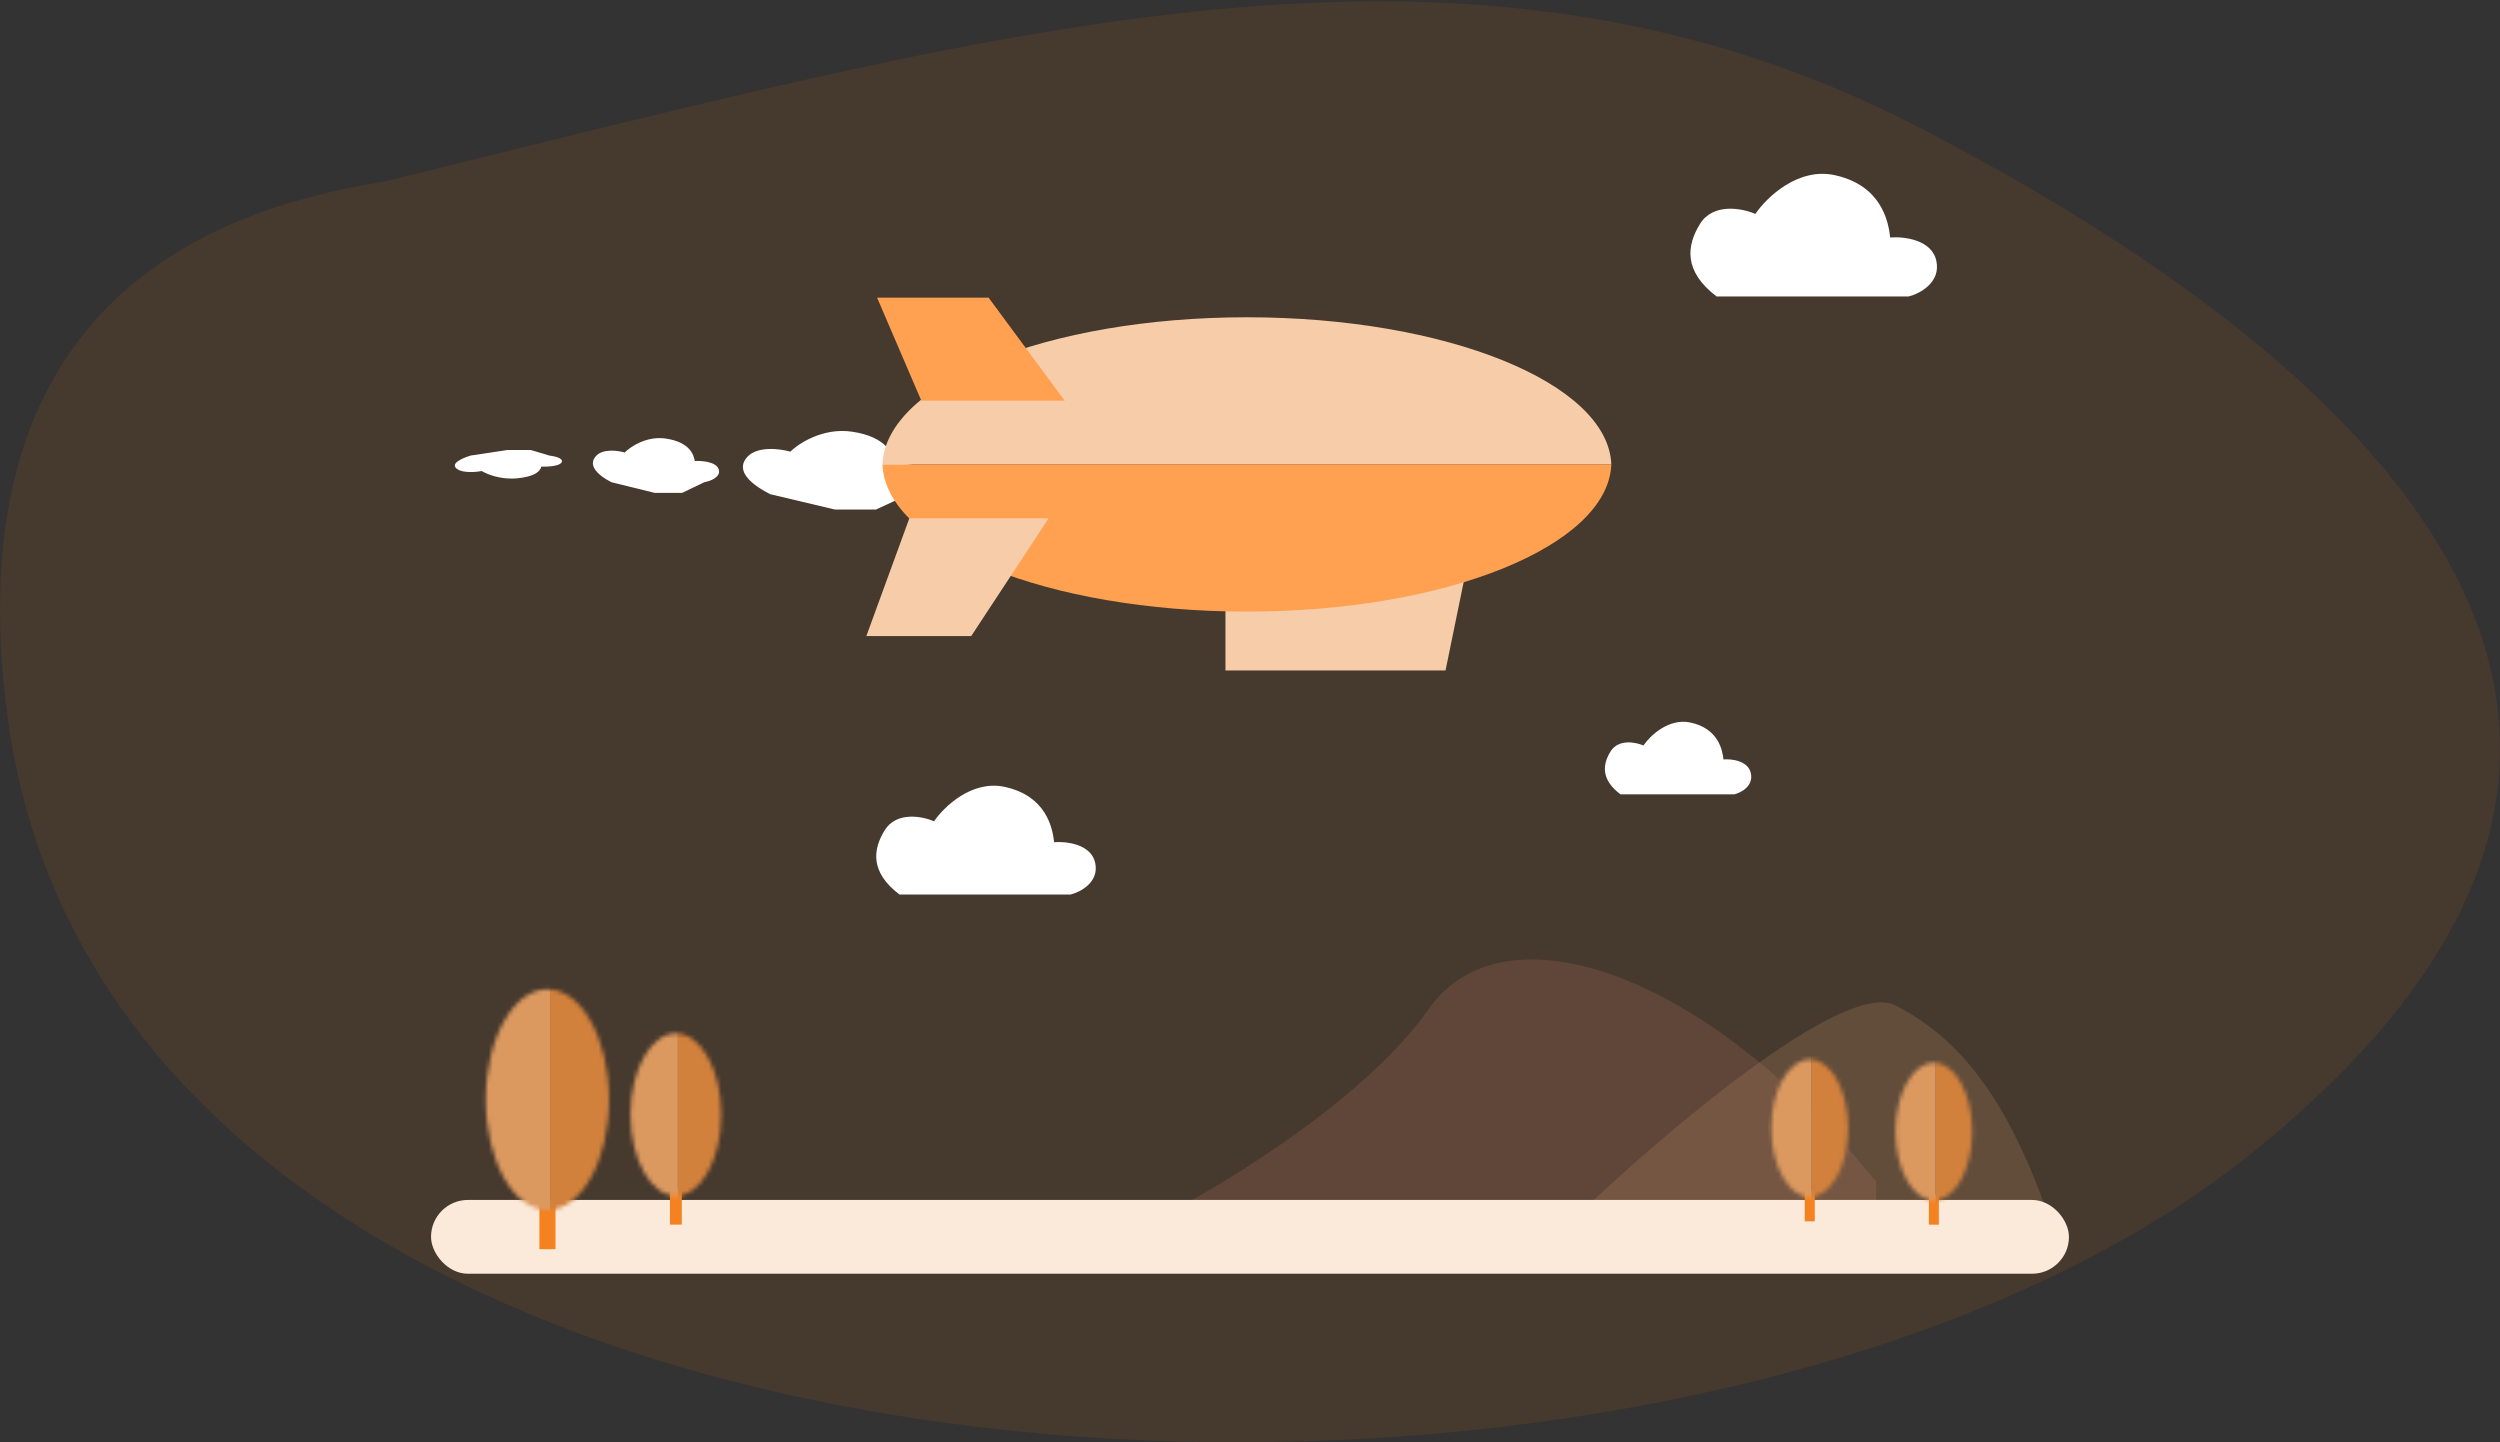 <svg fill="none" height="341" viewBox="0 0 591 341" width="591" xmlns="http://www.w3.org/2000/svg">
    <rect x="0" y="0" width="591" height="341" fill="#333333" stroke="none"/>
    <path
        d="M1.792 169.504C-11.06 73.097 47.989 49.755 90.529 42.978C236.112 7.432 346.151 -25.574 453.795 30.186C534.25 71.863 669.918 162.848 531.44 273.286C394.175 382.756 28.136 367.12 1.792 169.504Z"
        fill="#F27205" opacity="0.1" />
    <path
        d="M448.01 237.644C435.838 231.427 392.666 268.357 372.602 287.599H474.468H484.318C474.468 259.459 463.223 245.415 448.01 237.644Z"
        fill="#D59E6F" opacity="0.2" />
    <path
        d="M401.865 52.958C398.721 58.056 397.936 64.109 405.796 70.082H451.212C453.832 69.419 458.811 66.817 457.762 61.719C456.714 56.622 450.047 55.879 446.845 56.144C446.408 52.162 444.662 43.799 433.744 41.41C425.01 39.498 417.586 46.719 414.966 50.569C411.909 49.241 405.01 47.861 401.865 52.958Z"
        fill="white" />
    <path
        d="M176.676 108.001C174.24 110.631 176.022 113.754 182.11 116.835L197.36 120.453H207.078L214.9 116.835C216.929 116.493 220.786 115.151 219.974 112.521C219.162 109.892 213.998 109.508 211.517 109.645C211.179 107.591 209.826 103.277 201.369 102.044C194.604 101.058 188.853 104.783 186.824 106.769C184.456 106.084 179.111 105.372 176.676 108.001Z"
        fill="white" />
    <path
        d="M140.868 107.834C139.234 109.667 140.43 111.843 144.514 113.991L154.745 116.513H161.264L166.512 113.991C167.874 113.753 170.461 112.817 169.916 110.984C169.372 109.152 165.907 108.884 164.243 108.98C164.016 107.548 163.108 104.541 157.435 103.682C152.896 102.995 149.038 105.591 147.677 106.975C146.088 106.498 142.502 106.001 140.868 107.834Z"
        fill="white" />
    <path
        d="M108.123 110.911C106.736 109.955 107.751 108.819 111.219 107.699L119.905 106.383H125.441L129.896 107.699C131.052 107.823 133.249 108.311 132.786 109.268C132.324 110.224 129.382 110.363 127.969 110.313C127.777 111.06 127.006 112.629 122.189 113.077C118.335 113.436 115.06 112.081 113.904 111.359C112.555 111.608 109.51 111.867 108.123 110.911Z"
        fill="white" />
    <path
        d="M380.731 177.645C378.865 180.661 378.398 184.242 383.064 187.776H410.025C411.581 187.384 414.536 185.844 413.914 182.828C413.291 179.812 409.334 179.373 407.433 179.53C407.173 177.174 406.136 172.226 399.656 170.812C394.471 169.681 390.064 173.953 388.508 176.231C386.694 175.446 382.598 174.629 380.731 177.645Z"
        fill="white" />
    <path
        d="M209.143 196.27C206.343 200.794 205.643 206.166 212.642 211.467H253.084C255.417 210.878 259.85 208.569 258.916 204.045C257.983 199.521 252.047 198.862 249.195 199.097C248.806 195.563 247.251 188.141 237.529 186.021C229.752 184.324 223.141 190.733 220.808 194.149C218.086 192.971 211.942 191.746 209.143 196.27Z"
        fill="white" />
    <path
        d="M337.691 238.582C323.496 258.863 291.643 278.63 277.49 285.978L443.516 289.287V279.365C403.594 229.764 355.434 213.23 337.691 238.582Z"
        fill="#C77C67" fill-opacity="0.2" />
    <rect fill="#FBE9D9" height="17.447" rx="8.723" width="387.207" x="101.895" y="283.666" />
    <rect fill="#F58220" height="11.595" width="3.801" x="127.516" y="283.711" />
    <mask style="mask-type:alpha" height="54" id="mask0_1557_1830" maskUnits="userSpaceOnUse"
        width="30" x="114" y="233">
        <ellipse cx="129.41" cy="259.941" fill="#C4C4C4" rx="26.09" ry="14.572"
            transform="rotate(90 129.41 259.941)" />
    </mask>
    <g mask="url(#mask0_1557_1830)">
        <rect fill="#D2813C" height="57.977" width="16.473" x="130.045" y="230.371" />
        <rect fill="#DC995F" height="57.977" transform="matrix(-1 0 0 1 130.045 230.371)"
            width="16.473" />
    </g>
    <rect fill="#F58220" height="8.532" width="2.797" x="158.377" y="280.971" />
    <mask style="mask-type:alpha" height="39" id="mask1_1557_1830" maskUnits="userSpaceOnUse"
        width="22" x="149" y="244">
        <ellipse cx="159.781" cy="263.495" fill="#C4C4C4" rx="19.198" ry="10.723"
            transform="rotate(90 159.781 263.495)" />
    </mask>
    <g mask="url(#mask1_1557_1830)">
        <rect fill="#D2813C" height="42.662" width="12.121" x="160.246" y="241.738" />
        <rect fill="#DC995F" height="42.662" transform="matrix(-1 0 0 1 160.246 241.738)"
            width="12.121" />
    </g>
    <rect fill="#F58220" height="7.22" width="2.367" x="455.984" y="282.293" />
    <mask style="mask-type:alpha" height="33" id="mask2_1557_1830" maskUnits="userSpaceOnUse"
        width="19" x="448" y="251">
        <ellipse cx="457.163" cy="267.481" fill="#C4C4C4" rx="16.244" ry="9.073"
            transform="rotate(90 457.163 267.481)" />
    </mask>
    <g mask="url(#mask2_1557_1830)">
        <rect fill="#D2813C" height="36.099" width="10.257" x="457.559" y="249.074" />
        <rect fill="#DC995F" height="36.099" transform="matrix(-1 0 0 1 457.559 249.074)"
            width="10.257" />
    </g>
    <rect fill="#F58220" height="7.22" width="2.367" x="426.645" y="281.506" />
    <mask style="mask-type:alpha" height="33" id="mask3_1557_1830" maskUnits="userSpaceOnUse"
        width="19" x="418" y="250">
        <ellipse cx="427.825" cy="266.702" fill="#C4C4C4" rx="16.244" ry="9.073"
            transform="rotate(90 427.825 266.702)" />
    </mask>
    <g mask="url(#mask3_1557_1830)">
        <rect fill="#D2813C" height="36.099" width="10.257" x="428.221" y="248.295" />
        <rect fill="#DC995F" height="36.099" transform="matrix(-1 0 0 1 428.221 248.295)"
            width="10.257" />
    </g>
    <path d="M289.699 158.493V142.997L346.72 134.143L341.726 158.493H289.699Z" fill="#F7CCA8" />
    <path clip-rule="evenodd"
        d="M380.921 109.792H208.613C209.365 90.526 247.65 75.004 294.767 75.004C341.884 75.004 380.169 90.526 380.921 109.792Z"
        fill="#F7CCA8" fill-rule="evenodd" />
    <path clip-rule="evenodd"
        d="M380.917 109.794H208.609C209.362 129.06 247.646 144.582 294.763 144.582C341.88 144.582 380.165 129.06 380.917 109.794Z"
        fill="#FFA151" fill-rule="evenodd" />
    <path d="M233.699 70.365H207.34L217.8 94.716H251.689L233.699 70.365Z" fill="#FFA151" />
    <path d="M204.803 150.37L214.964 122.541H247.885L229.595 150.37H204.803Z" fill="#F7CCA8" />
</svg>
